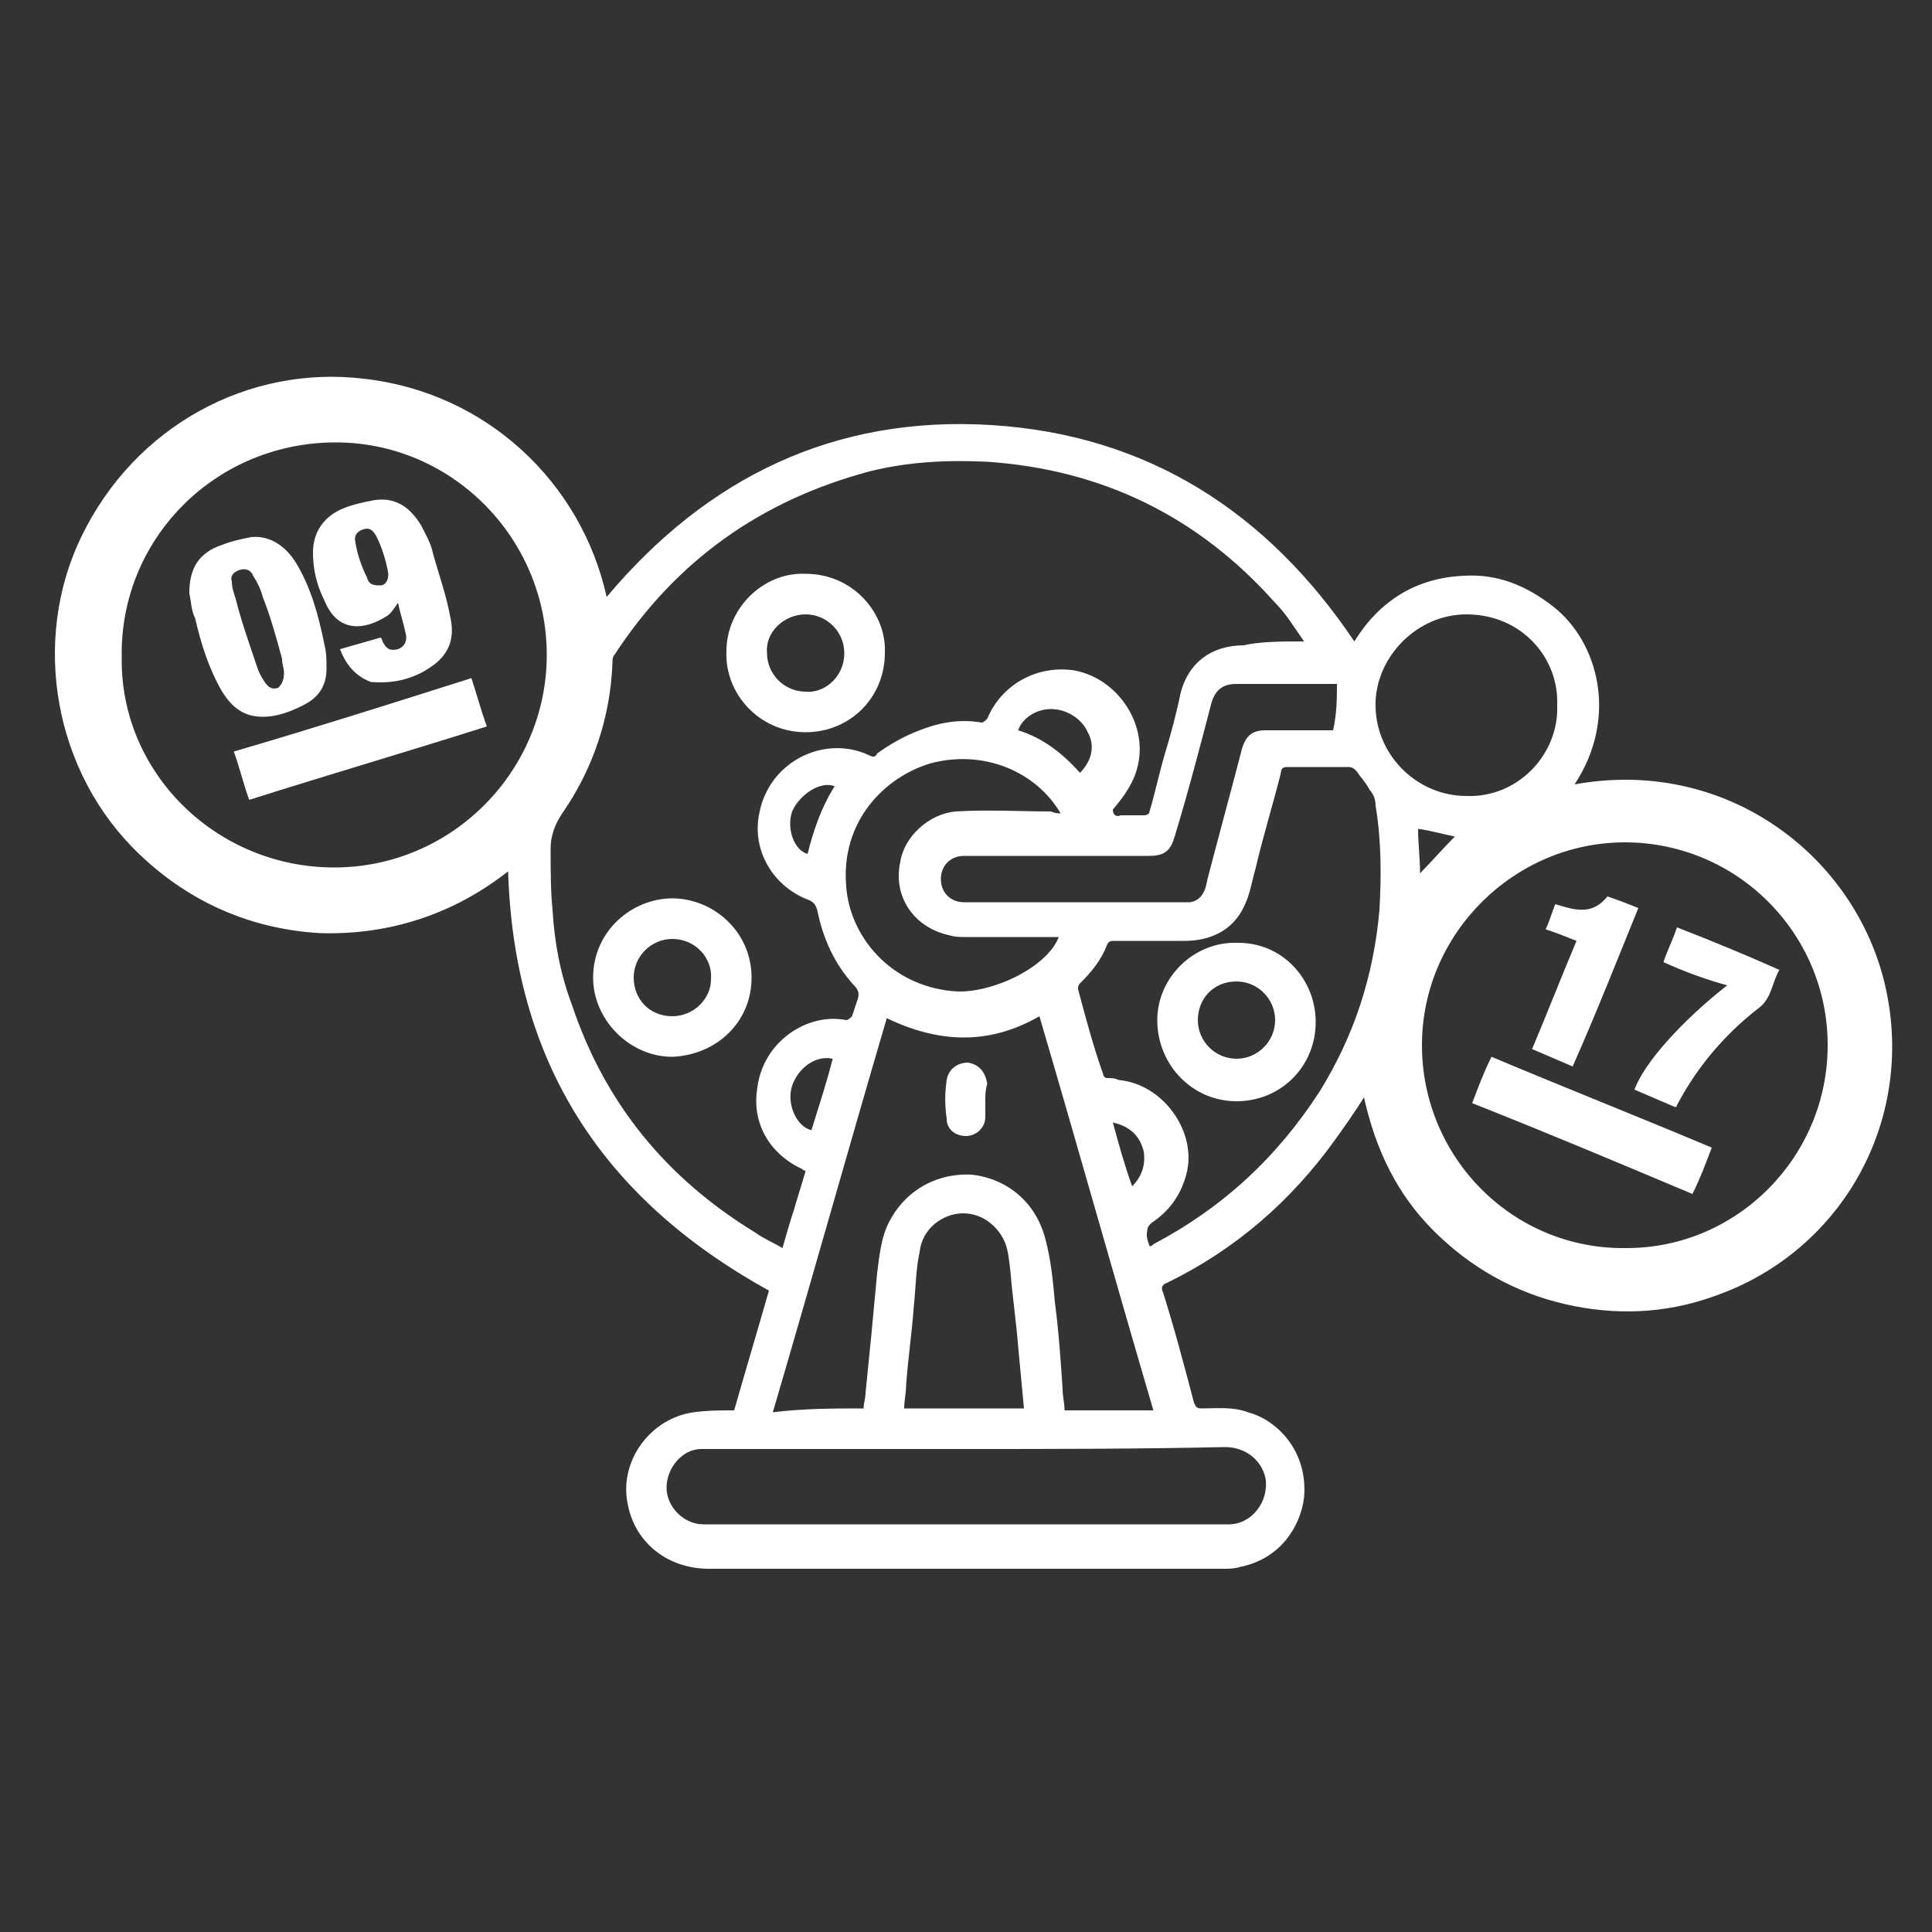 <?xml version="1.0" encoding="UTF-8"?> <svg xmlns="http://www.w3.org/2000/svg" xmlns:xlink="http://www.w3.org/1999/xlink" version="1.1" id="Layer_1" x="0px" y="0px" viewBox="0 0 100 100" style="enable-background:new 0 0 100 100;" xml:space="preserve"><rect x="0" y="0" width="100" height="100" fill="#333333" stroke="none"/> <path style="fill:#FFFFFF;" d="M81.5,40.6c7.7-1.4,14.3,3.5,16,10.1c1.8,7.1-2.1,14.1-8.8,16.4c-2.5,0.9-5.1,1-7.7,0.4 c-2.6-0.6-4.9-1.9-6.8-3.8c-1.9-1.9-3-4.2-3.6-6.9c-0.5,0.8-1,1.5-1.5,2.2c-2.3,3.2-5.2,5.7-8.7,7.4c-0.3,0.1-0.3,0.3-0.2,0.5 c0.6,1.9,1.1,3.8,1.6,5.7c0.1,0.2,0.1,0.3,0.4,0.3c0.8,0,1.6-0.1,2.4,0.2c1.5,0.4,3.1,2,2.9,4.4c-0.2,1.6-1.3,3.2-3.3,3.6 c-0.3,0.1-0.6,0.1-0.9,0.1c-8.9,0-17.7,0-26.6,0c-2.1,0-3.8-1.3-4.2-3.3c-0.5-2.3,1.2-4.5,3.4-4.8c0.7-0.1,1.4-0.1,2.1-0.1 c0.6-2.1,1.2-4.1,1.8-6.2C31.1,62,26.6,54.9,26.3,45.1c-2.8,2.2-6.1,3.3-9.7,3.2c-3.6-0.2-6.8-1.6-9.4-4.1c-4.4-4.2-5.6-11-3-16.4 c2.8-5.8,8.7-8.9,14.6-8.2c6.4,0.7,11.3,5.4,12.6,11.3c5.2-6.2,11.8-9.4,19.9-8.9c8.1,0.5,14.3,4.5,18.8,11.2 c1.3-2.1,3.2-3.3,5.7-3.4c1.7-0.1,3.2,0.5,4.6,1.6C82.7,33.2,83.8,37.1,81.5,40.6z M67.5,33.2C67.6,33.2,67.6,33.2,67.5,33.2 c-0.5-0.7-0.9-1.4-1.5-2c-4-4.5-9-6.9-14.9-7.3c-2.1-0.1-4.1,0-6.1,0.5C39.4,25.9,35,29,31.8,33.9c-0.1,0.1-0.1,0.3-0.1,0.4 c-0.1,2.8-1,5.5-2.6,7.8c-0.4,0.6-0.6,1.2-0.6,1.8c0,1.1,0,2.2,0.1,3.2c0.1,1.7,0.4,3.3,1,4.9c1.7,5.1,4.9,9,9.5,11.8 c0.4,0.3,0.9,0.5,1.4,0.8c0.2-0.7,0.4-1.4,0.6-2c0.2-0.7,0.4-1.3,0.6-2c-0.1,0-0.2-0.1-0.2-0.1c-1.7-0.8-2.6-2.4-2.3-4.2 c0.3-2.4,2.6-3.9,4.6-3.5c0.1,0,0.2-0.1,0.3-0.2c0.1-0.3,0.2-0.6,0.3-0.9c0.1-0.3,0-0.5-0.2-0.7c-1-1.1-1.6-2.4-1.9-3.9 c-0.1-0.3-0.2-0.4-0.4-0.5c-1.9-0.7-3-2.6-2.6-4.5c0.5-2.7,3.4-4.1,5.7-3c0.2,0.1,0.3,0.1,0.4-0.1c0.7-0.5,1.4-0.9,2.2-1.2 c1-0.4,2.1-0.6,3.2-0.4c0.1,0,0.2-0.1,0.3-0.2c0.7-1.7,2.5-2.8,4.5-2.5c2.2,0.4,3.8,2.7,3.3,4.9c-0.2,0.9-0.7,1.6-1.3,2.3 c0,0.3,0.2,0.4,0.4,0.3c0.4,0,0.8,0,1.2,0c0.2,0,0.3-0.1,0.3-0.2c0.3-1,0.5-2,0.8-3c0.3-1,0.6-2.1,0.8-3.1c0.4-1.6,1.6-2.5,3.3-2.5 C65.2,33.2,66.4,33.2,67.5,33.2z M94.6,54.1c0-5.8-4.7-10.5-10.5-10.5c-5.7,0-10.5,4.7-10.5,10.5c0,5.8,4.7,10.6,10.6,10.5 C89.9,64.6,94.6,59.9,94.6,54.1z M17.3,44.9c6.1,0,11-5,11-11c0-6.1-5-11.1-11.1-11c-6.2,0.1-11,5.1-10.9,11.1 C6.2,40,11.2,44.9,17.3,44.9z M44.7,72.9c0-0.3,0.1-0.5,0.1-0.8c0.1-1,0.2-2,0.3-3c0.1-1.1,0.2-2.1,0.3-3.2c0.1-0.8,0.2-1.7,0.5-2.4 c0.8-1.8,2.5-2.8,4.4-2.7c1.8,0.2,3.3,1.4,3.8,3.3c0.3,1.1,0.4,2.2,0.5,3.3c0.2,1.5,0.3,3,0.4,4.5c0,0.4,0.1,0.7,0.1,1.1 c1.5,0,3,0,4.6,0c-2-6.8-3.9-13.6-5.9-20.4c-2.6,1.5-5.2,1.4-7.9,0.1c-2,6.8-3.9,13.6-5.9,20.4C41.6,72.9,43.2,72.9,44.7,72.9z M59.5,64.5c0.1,0,0.1,0,0.2-0.1c3.6-1.9,6.4-4.5,8.6-7.9c1.8-2.9,2.8-6,3.1-9.4c0.1-1.8,0.1-3.6-0.2-5.4c0-0.3-0.1-0.6-0.3-0.8 c-0.2-0.4-0.5-0.7-0.7-1c-0.1-0.1-0.2-0.2-0.4-0.2c-1.1,0-2.1,0-3.2,0c-0.2,0-0.3,0.1-0.3,0.3c-0.4,1.6-0.9,3.2-1.3,4.9 c-0.2,0.7-0.3,1.4-0.6,2c-0.6,1.3-1.8,1.8-3.1,1.8c-1.2,0-2.4,0-3.6,0c-0.2,0-0.3,0-0.4,0.2c-0.3,0.8-0.8,1.4-1.4,2 c-0.1,0.1-0.1,0.2-0.1,0.3c0.4,1.5,0.8,3,1.3,4.4c0,0.1,0.1,0.2,0.2,0.2c0.2,0,0.4,0,0.6,0.1c2.3,0.2,4.1,2.7,3.5,4.9 c-0.3,1.1-0.9,1.9-1.8,2.5c-0.1,0.1-0.2,0.2-0.2,0.3C59.3,64,59.4,64.2,59.5,64.5z M49.9,75c-3.1,0-6.2,0-9.3,0c-1.4,0-2.9,0-4.3,0 c-1,0-1.8,1-1.8,2c0,1,0.9,1.9,1.9,1.9c9.1,0,18.1,0,27.2,0c1.2,0,2.1-1.2,1.9-2.4c-0.2-0.9-1-1.6-2.1-1.6C58.8,75,54.4,75,49.9,75z M80.6,36.5c0.1-2.4-1.8-4.7-4.7-4.7c-2.5,0-4.6,2.1-4.7,4.5c-0.1,2.7,2.1,4.9,4.7,4.9C78.6,41.3,80.7,39,80.6,36.5z M69.2,35.4 c0,0-0.1,0-0.2,0c-1.7,0-3.3,0-5,0c-0.7,0-1.1,0.3-1.3,1c-0.6,2.3-1.2,4.6-1.9,6.9c-0.2,0.7-0.5,1-1.3,1c-3.2,0-6.4,0-9.6,0 c-0.7,0-1.2,0.5-1.2,1.2c0,0.7,0.5,1.2,1.2,1.2c3.8,0,7.6,0,11.3,0c0.1,0,0.3,0,0.4,0c0.6-0.1,0.8-0.6,0.9-1.2 c0.6-2.3,1.2-4.5,1.8-6.8c0.2-0.6,0.5-0.9,1.2-0.9c0.6,0,1.2,0,1.8,0c0.6,0,1.2,0,1.7,0C69.2,36.9,69.2,36.1,69.2,35.4z M54.9,42.1 c-1.3-2.2-4-3.3-6.7-2.6c-2.4,0.7-4.7,3-4.4,6.4c0.2,2.6,2.3,5.1,5.5,5.4c1.9,0.2,4.9-1.2,5.5-2.8c-0.1,0-0.3,0-0.4,0 c-1.5,0-2.9,0-4.4,0c-0.3,0-0.6,0-0.9-0.1c-1.8-0.4-2.9-2-2.5-3.8c0.2-1.3,1.5-2.5,2.9-2.6c1.6-0.1,3.3,0,4.9,0 C54.6,42.1,54.8,42.1,54.9,42.1z M53,72.9c-0.1-1.1-0.2-2.1-0.3-3.2c-0.1-1.3-0.3-2.6-0.4-3.9c-0.1-0.7-0.1-1.3-0.5-1.9 c-0.6-0.9-1.6-1.3-2.6-1c-0.9,0.3-1.5,1-1.6,1.9c-0.2,0.9-0.2,1.9-0.3,2.8c-0.1,1.4-0.3,2.7-0.4,4.1c0,0.4-0.1,0.8-0.1,1.2 C48.9,72.9,50.9,72.9,53,72.9z M55.9,40c0.6-0.6,0.8-1.4,0.4-2.1c-0.3-0.7-1.1-1.2-1.9-1.2c-0.8,0-1.5,0.5-1.7,1.1 C54,38.2,55,39,55.9,40z M43.1,54.8c-0.9-0.2-1.8,0.5-2.1,1.4c-0.3,0.9,0.2,2.1,1,2.3C42.4,57.2,42.8,56,43.1,54.8z M43.2,40.7 c-0.7-0.3-1.8,0.4-2.2,1.3c-0.3,0.9,0.1,2,0.8,2.2C42.1,43,42.5,41.8,43.2,40.7z M57.6,58.1c0.3,1.1,0.6,2.2,1,3.3 c0.5-0.5,0.7-1.1,0.6-1.8C59,58.8,58.5,58.3,57.6,58.1z M73.5,45.2c0.6-0.6,1.2-1.3,1.8-1.9c-0.5-0.1-1.2-0.3-1.9-0.4 C73.4,43.7,73.5,44.4,73.5,45.2z"></path> <path style="fill:#FFFFFF;" d="M45.8,33.8c0,2.3-1.8,4.1-4.1,4.1c-2.4,0-4.2-2-4.1-4.2c0-2.2,1.9-4.1,4.1-4 C44.2,29.7,45.9,31.8,45.8,33.8z M41.7,35.8c0.9,0.1,2-0.7,2-2c0-1.1-0.9-2-2-2c-1.1,0-2.1,0.9-2,2C39.7,34.9,40.6,35.8,41.7,35.8z"></path> <path style="fill:#FFFFFF;" d="M34.8,54.7c-2.2,0-4.1-1.9-4.1-4.1c0-2.4,2-4.1,4.1-4.1c2.1,0,4.1,1.7,4.1,4.1 C38.9,52.9,37.1,54.6,34.8,54.7z M34.8,52.6c1.1,0,2-0.9,2-1.9c0.1-1.1-0.8-2.1-2-2.1c-1.1,0-2,0.9-2,2 C32.8,51.7,33.6,52.6,34.8,52.6z"></path> <path style="fill:#FFFFFF;" d="M76.2,57.1c0.3-0.8,0.6-1.6,1-2.4c3.8,1.6,7.6,3.1,11.4,4.7c-0.3,0.8-0.6,1.6-1,2.4 C83.8,60.2,80,58.6,76.2,57.1z"></path> <path style="fill:#FFFFFF;" d="M86.1,49.8c0.2-0.6,0.5-1.2,0.7-1.8c1.8,0.7,3.5,1.4,5.3,2.2c-0.4,0.7-0.4,1.5-1.1,2 c-1.8,1.4-3.2,3.1-4.2,5c0,0,0,0.1-0.1,0.1c-0.7-0.3-1.4-0.6-2.1-0.9c0.5-1.4,2.5-3.6,4.8-5.4C88.3,50.7,87.2,50.3,86.1,49.8z"></path> <path style="fill:#FFFFFF;" d="M84.8,47c-1.1,2.7-2.2,5.5-3.4,8.2c-0.7-0.3-1.4-0.6-2.1-0.9c0.8-1.9,1.5-3.7,2.3-5.6 c-0.5-0.2-1-0.4-1.6-0.6c0.2-0.4,0.3-0.8,0.5-1.3c1,0.3,1.9,0.6,2.7-0.4C83.8,46.6,84.3,46.8,84.8,47z"></path> <path style="fill:#FFFFFF;" d="M17.6,33.6c0.7-0.2,1.4-0.4,2.1-0.6c0.1,0.1,0.1,0.2,0.1,0.2c0.2,0.4,0.4,0.5,0.8,0.4 c0.3-0.1,0.5-0.4,0.4-0.8c-0.1-0.5-0.3-1.1-0.4-1.6c-0.2,0.3-0.4,0.6-0.6,0.7c-1.1,0.7-2.5,0.9-3.2-0.8c-0.4-0.8-0.6-1.6-0.6-2.5 c0-1.1,0.6-1.9,1.6-2.3c0.5-0.2,1-0.3,1.5-0.4c1.1-0.2,1.9,0.3,2.5,1.3c0.2,0.4,0.5,0.9,0.6,1.4c0.3,1.1,0.7,2.2,0.9,3.3 c0.2,0.9,0.1,1.7-0.7,2.4c-1,0.8-2.1,1.1-3.4,1C18.4,35,17.9,34.4,17.6,33.6z M20.1,29.7C20.1,29.7,20.1,29.7,20.1,29.7 c-0.1-0.6-0.3-1.3-0.6-1.9c-0.2-0.4-0.4-0.5-0.7-0.4c-0.3,0.1-0.5,0.3-0.4,0.7c0.1,0.6,0.3,1.2,0.6,1.8c0.1,0.4,0.4,0.4,0.7,0.4 C19.9,30.3,20.1,30.1,20.1,29.7z"></path> <path style="fill:#FFFFFF;" d="M9.8,30.7c0-1.3,0.5-2.1,1.7-2.5c0.5-0.2,1-0.3,1.5-0.4c1-0.1,1.8,0.5,2.3,1.3 c0.8,1.3,1.2,2.8,1.5,4.3c0.1,0.4,0.1,0.8,0.1,1.2c0,0.9-0.4,1.5-1.2,1.9c-0.6,0.3-1.3,0.6-2.1,0.6c-1,0-1.6-0.5-2.1-1.3 c-0.7-1.2-1.1-2.5-1.4-3.8C9.9,31.6,9.9,31.2,9.8,30.7z M14.7,34.8c0-0.2-0.1-0.4-0.1-0.7c-0.3-1.1-0.6-2.2-1-3.2 c-0.1-0.4-0.3-0.8-0.5-1.1c-0.1-0.3-0.4-0.4-0.7-0.3c-0.3,0.1-0.5,0.3-0.4,0.6c0,0.3,0.1,0.6,0.2,0.9c0.3,1.2,0.7,2.3,1.1,3.5 c0.1,0.3,0.2,0.5,0.4,0.8c0.2,0.3,0.4,0.4,0.7,0.3C14.6,35.4,14.7,35.2,14.7,34.8z"></path> <path style="fill:#FFFFFF;" d="M24.4,35.1c0.3,0.9,0.5,1.7,0.8,2.5c-4.1,1.3-8.2,2.5-12.3,3.8c-0.3-0.8-0.5-1.7-0.8-2.5 C16.2,37.7,20.3,36.4,24.4,35.1z"></path> <path style="fill:#FFFFFF;" d="M51,56.9c0,0.3,0,0.6,0,0.9c0,0.6-0.5,1-1,1c-0.5,0-1-0.3-1-0.9c-0.1-0.7-0.1-1.3,0-2 c0.1-0.6,0.6-0.9,1.1-0.9c0.6,0.1,0.9,0.5,1,1.1C51,56.4,51,56.7,51,56.9z"></path> <path style="fill:#FFFFFF;" d="M68.1,52.9c0,2.3-1.8,4.1-4.1,4.1c-2.3,0-4.1-1.9-4.1-4.2c0-2.2,1.9-4.1,4.2-4 C66.4,48.8,68.1,50.7,68.1,52.9z M64,50.8c-1.2,0-2,0.9-2,2c0,1.1,0.9,2,2,2c1.1,0,2-0.9,2-2C66,51.7,65.1,50.8,64,50.8z"></path> </svg> 